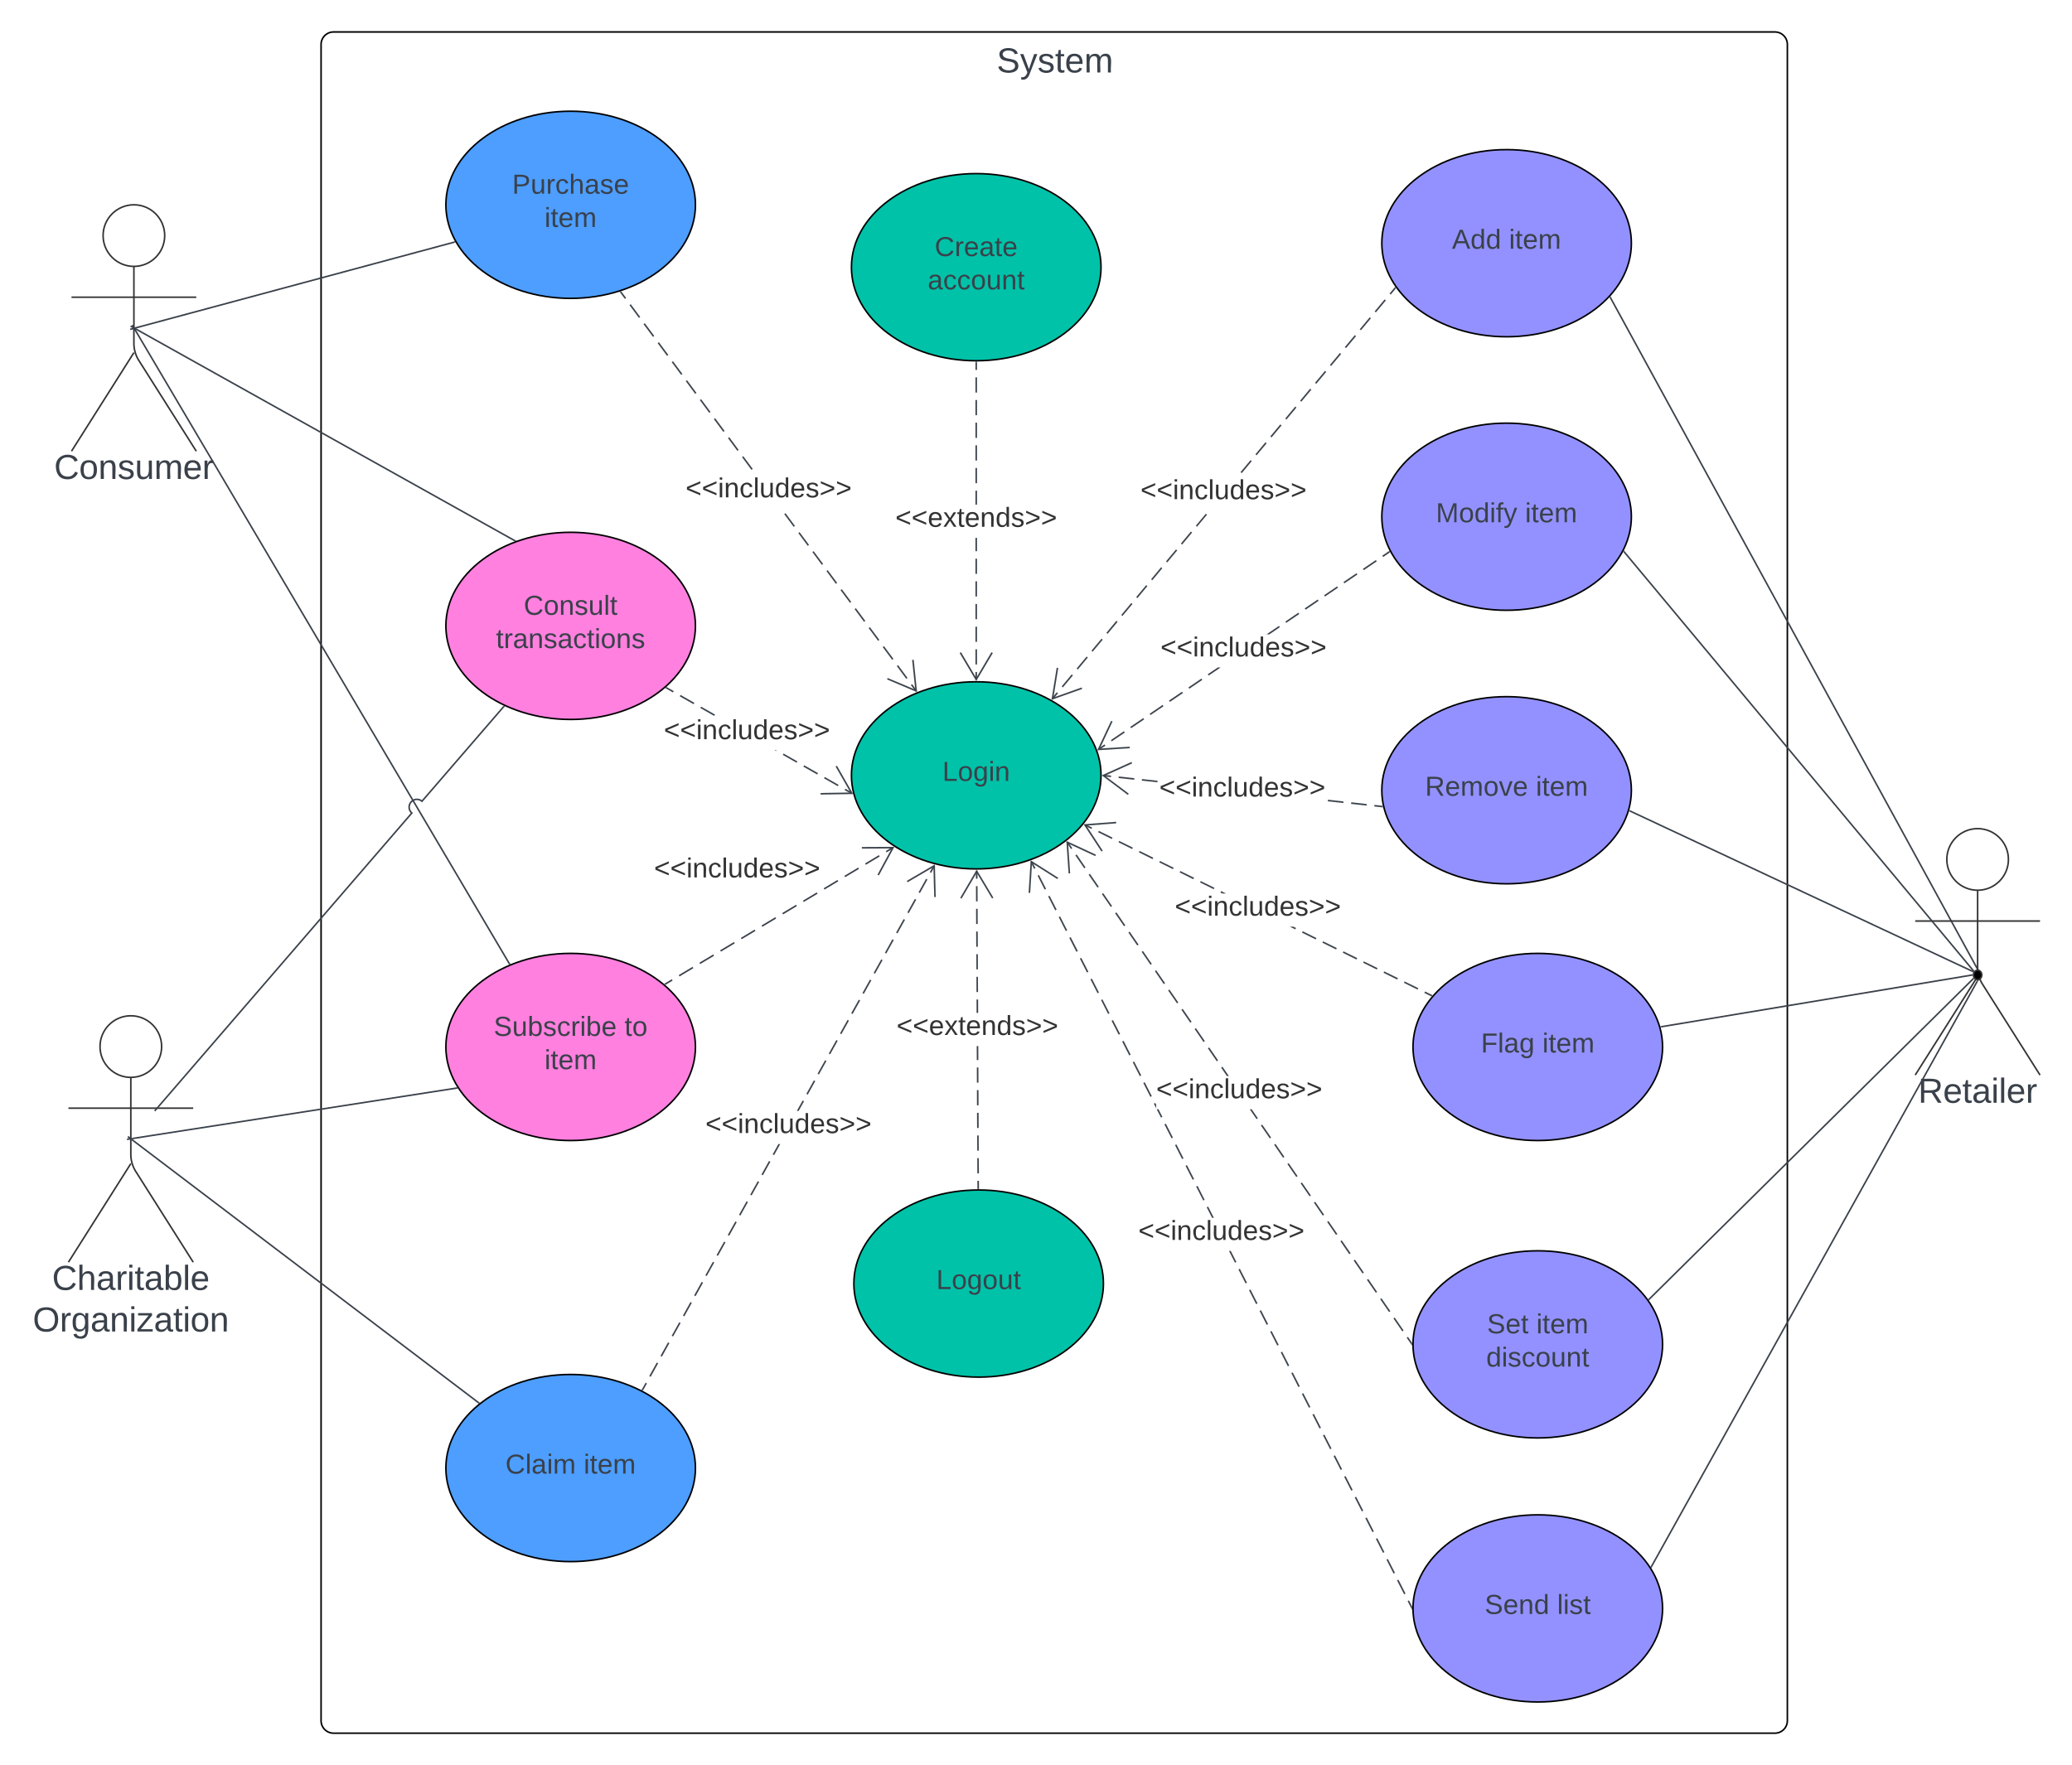 <svg xmlns="http://www.w3.org/2000/svg" xmlns:xlink="http://www.w3.org/1999/xlink" xmlns:lucid="lucid" width="1328.31" height="1131.82"><g transform="translate(-754.162 -28.684)" lucid:page-tab-id=".Q4MUjXso07N"><path d="M500 0h2000v1500H500z" fill="#fff"/><path d="M960 57.18a8 8 0 0 1 8-8h924a8 8 0 0 1 8 8V1132a8 8 0 0 1-8 8H968a8 8 0 0 1-8-8z" stroke="#000" fill-opacity="0"/><use xlink:href="#a" transform="matrix(1,0,0,1,968,57.184) translate(425.124 17.956)"/><path d="M1200 160c0 33.14-35.82 60-80 60s-80-26.86-80-60 35.82-60 80-60 80 26.86 80 60z" stroke="#000" fill="#4d9eff"/><use xlink:href="#b" transform="matrix(1,0,0,1,1064,124) translate(18.494 28.889)"/><use xlink:href="#c" transform="matrix(1,0,0,1,1064,124) translate(39.259 50.222)"/><path d="M1200 700c0 33.14-35.82 60-80 60s-80-26.86-80-60 35.82-60 80-60 80 26.86 80 60z" stroke="#000" fill="#ff80df"/><use xlink:href="#d" transform="matrix(1,0,0,1,1064,664) translate(6.667 28.889)"/><use xlink:href="#e" transform="matrix(1,0,0,1,1064,664) translate(90.519 28.889)"/><use xlink:href="#c" transform="matrix(1,0,0,1,1064,664) translate(39.259 50.222)"/><path d="M1800 184.62c0 33.14-35.82 60-80 60s-80-26.86-80-60c0-33.13 35.82-60 80-60s80 26.87 80 60z" stroke="#000" fill="#9391ff"/><use xlink:href="#f" transform="matrix(1,0,0,1,1664,148.622) translate(20.988 39.556)"/><use xlink:href="#c" transform="matrix(1,0,0,1,1664,148.622) translate(57.531 39.556)"/><path d="M1460 525.84c0 33.14-35.82 60-80 60s-80-26.86-80-60c0-33.13 35.82-60 80-60s80 26.87 80 60z" stroke="#000" fill="#00c2a8"/><use xlink:href="#g" transform="matrix(1,0,0,1,1324,489.844) translate(34.296 39.556)"/><path d="M840.98 238.95l204.5-55.03M841 238.95l-3.4.9" stroke="#3a414a" fill="none"/><path d="M1046.23 184.22l-.63.16-.24-.9.36-.1z" stroke="#3a414a" stroke-width=".05" fill="#3a414a"/><path d="M840.75 240.14l239.98 406.52M840.76 240.15l-1.78-3.03" stroke="#3a414a" fill="none"/><path d="M1081.42 646.9l-.88.4-.23-.4.83-.5z" stroke="#3a414a" stroke-width=".05" fill="#3a414a"/><path d="M2021.73 649.76L1786.5 219.42" stroke="#3a414a" fill="none"/><path d="M2022.7 650.55l-.73-.35-.43.2-.23-.42.84-.46zM1786.92 219.2l-.84.46-.16-.3.07-.07.6-.7z" stroke="#3a414a" stroke-width=".05" fill="#3a414a"/><path d="M1180.68 659.65l4.43-2.65m4.44-2.65l8.85-5.3m4.4-2.65l8.86-5.3m4.43-2.66l8.84-5.3m4.43-2.65l8.85-5.32m4.42-2.65l8.85-5.3m4.42-2.65l8.85-5.3m4.43-2.65l8.85-5.3m4.42-2.66l8.85-5.3m4.43-2.65l8.85-5.3m4.43-2.66l8.85-5.3m4.42-2.65l4.43-2.64" stroke="#3a414a" fill="none"/><path d="M1180.94 660.05l-.3.2-.76-.67.57-.34z" stroke="#3a414a" stroke-width=".05" fill="#3a414a"/><path d="M1317.13 589.78l9.53-17.58-20 .1" stroke="#3a414a" fill="none"/><use xlink:href="#h" transform="matrix(1,0,0,1,1173.45,577.065) translate(0 14.222)"/><path d="M1341.9 471.45l-.76.57-3-4.06.76-.56zm-6-8.1l-.77.55-6-8.12.75-.56zm-9.02-12.2l-.77.57-6-8.12.76-.56zm-9.02-12.17l-.77.56-6.02-8.12.77-.56zm-9.02-12.18l-.76.56-6.02-8.12.77-.56zm-9.02-12.18l-.76.56-6.02-8.12.77-.56zm-9.02-12.18l-.76.56-6-8.12.75-.56zm-9.02-12.18l-.76.56-6-8.12.75-.56zm-9.02-12.18l-.76.56-6-8.12.75-.56zm-9.02-12.18l-.76.56-6-8.1.75-.58zm-27.05-36.54l-.78.57-6-8.12.76-.56zm-9.03-12.18l-.76.57-6-8.12.76-.57zm-9.02-12.18l-.76.57-6.03-8.12.77-.57zm-9.02-12.18l-.76.57-6-8.13.75-.57zm-9.02-12.18l-.75.57-6-8.1.75-.58zm-9-12.18l-.77.57-6-8.12.75-.56zm-9.02-12.18l-.77.57-6-8.12.76-.57zm-9.02-12.18l-.77.57-6.02-8.12.77-.56zm-9.02-12.17l-.76.56-6.02-8.13.77-.56zm-9.02-12.2l-.76.58-3-4.05.75-.56z" stroke="#3a414a" stroke-width=".05" fill="#3a414a"/><path d="M1152.52 215.7l-.76.56-.4-.55.96-.28z" fill="#3a414a"/><path stroke="#3a414a" stroke-width=".05" fill="#3a414a"/><path d="M1342.04 472.43l-19.17-8.1.37-.87 17.7 7.47-2-19.1.95-.1z" stroke="#3a414a" stroke-width=".05" fill="#3a414a"/><use xlink:href="#h" transform="matrix(1,0,0,1,1193.667,333.351) translate(0 14.222)"/><path d="M2041.72 579.75c0 10.9-8.85 19.75-19.75 19.75s-19.75-8.84-19.75-19.75c0-10.9 8.84-19.75 19.75-19.75 10.9 0 19.75 8.84 19.75 19.75z" stroke="#333" fill="#fff"/><path d="M2021.97 599.5v49.3a20.7 20.7 0 0 0 3.2 11.07l36.8 58.13m-40-63.2l-40 63.2m0-98.75h80" stroke="#333" fill="none"/><path d="M1981.97 566a6 6 0 0 1 6-6h68a6 6 0 0 1 6 6v168a6 6 0 0 1-6 6h-68a6 6 0 0 1-6-6z" fill="none"/><use xlink:href="#i" transform="matrix(1,0,0,1,1901.968,718) translate(81.852 17.778)"/><path d="M859.75 179.75c0 10.9-8.84 19.75-19.75 19.75-10.9 0-19.75-8.84-19.75-19.75 0-10.9 8.84-19.75 19.75-19.75 10.9 0 19.75 8.84 19.75 19.75z" stroke="#333" fill="#fff"/><path d="M840 199.5v49.3a20.7 20.7 0 0 0 3.2 11.07L880 318m-40-63.2L800 318m0-98.75h80" stroke="#333" fill="none"/><path d="M800 166a6 6 0 0 1 6-6h68a6 6 0 0 1 6 6v168a6 6 0 0 1-6 6h-68a6 6 0 0 1-6-6z" fill="none"/><use xlink:href="#j" transform="matrix(1,0,0,1,720,318) translate(68.858 17.778)"/><path d="M857.78 699.75c0 10.9-8.84 19.75-19.75 19.75-10.9 0-19.75-8.84-19.75-19.75 0-10.9 8.85-19.75 19.75-19.75s19.75 8.84 19.75 19.75z" stroke="#333" fill="#fff"/><path d="M838.03 719.5v49.3a20.7 20.7 0 0 0 3.2 11.07l36.8 58.13m-40-63.2l-40 63.2m0-98.75h80" stroke="#333" fill="none"/><path d="M798.03 686a6 6 0 0 1 6-6h68a6 6 0 0 1 6 6v168a6 6 0 0 1-6 6h-68a6 6 0 0 1-6-6z" fill="none"/><use xlink:href="#k" transform="matrix(1,0,0,1,718.032,838) translate(69.506 17.778)"/><use xlink:href="#l" transform="matrix(1,0,0,1,718.032,838) translate(57.13 44.444)"/><path d="M840.94 239.47l243.32 135.95M840.95 239.47l-3.07-1.7" stroke="#3a414a" fill="none"/><path d="M1085.28 375.44l-1.17.44-.1-.06.48-.82zM1300.52 536.95l-.47.82-4.4-2.5.47-.83zm-8.8-5l-.47.8-8.8-5 .46-.82zm-13.2-7.53l-.48.83-8.8-5 .46-.84zm-13.22-7.5l-.47.8-8.8-5 .46-.82zm-13.68-6.7l-.8-.46h1.06zm-39.16-23.37l-.47.82-8.82-5 .47-.83zm-13.2-7.52l-.48.83-8.8-5 .46-.84zm-13.22-7.5l-.47.8-4.4-2.5.47-.82z" stroke="#3a414a" stroke-width=".05" fill="#3a414a"/><path d="M1181.65 469.32l-.47.82-.6-.33.76-.66z" fill="#3a414a"/><path stroke="#3a414a" stroke-width=".05" fill="#3a414a"/><path d="M1301.04 537.8l-20.8.34-.02-.95 19.2-.34-9.54-16.66.83-.47z" stroke="#3a414a" stroke-width=".05" fill="#3a414a"/><use xlink:href="#h" transform="matrix(1,0,0,1,1179.742,488.428) translate(0 14.222)"/><path d="M1461.55 851.7c0 33.13-35.82 60-80 60s-80-26.87-80-60c0-33.15 35.82-60 80-60s80 26.85 80 60z" stroke="#000" fill="#00c2a8"/><use xlink:href="#m" transform="matrix(1,0,0,1,1325.551,815.689) translate(28.84 39.556)"/><path d="M1200 430c0 33.14-35.82 60-80 60s-80-26.86-80-60 35.82-60 80-60 80 26.86 80 60z" stroke="#000" fill="#ff80df"/><use xlink:href="#n" transform="matrix(1,0,0,1,1064,394) translate(25.926 28.889)"/><use xlink:href="#o" transform="matrix(1,0,0,1,1064,394) translate(8.148 50.222)"/><path d="M1046.97 726.35L839.03 758.7" stroke="#3a414a" fill="none"/><path d="M1047.46 726.27l.3.43-.73.12-.15-.94.32-.05z" stroke="#3a414a" stroke-width=".05" fill="#3a414a"/><path d="M839.04 758.7l-3.47.54M838.93 759.56l222.15 168.63M838.94 759.57l-2.8-2.13" stroke="#3a414a" fill="none"/><path d="M1061.87 928.2l-.78.6-.32-.24.58-.76z" stroke="#3a414a" stroke-width=".05" fill="#3a414a"/><path d="M1200 970c0 33.14-35.82 60-80 60s-80-26.86-80-60 35.82-60 80-60 80 26.86 80 60z" stroke="#000" fill="#4d9eff"/><use xlink:href="#p" transform="matrix(1,0,0,1,1064,934) translate(14.173 39.556)"/><use xlink:href="#c" transform="matrix(1,0,0,1,1064,934) translate(64.346 39.556)"/><path d="M1077.1 481.73l-52.4 60.7c-2.1-1.8-5.25-1.57-7.05.53-1.8 2.08-1.57 5.24.52 7.05L855.62 738.38" stroke="#3a414a" fill="none"/><path d="M1077.5 481.4l.37.15-.43.5-.72-.62.26-.3z" stroke="#3a414a" stroke-width=".05" fill="#3a414a"/><path d="M855.63 738.36l-2.3 2.66" stroke="#3a414a" fill="none"/><path d="M1168.86 915.76l-2.4 4.3-.82-.45 2.4-4.3zm7.2-12.92l-4.8 8.62-.83-.47 4.8-8.62zm7.2-12.93l-4.8 8.63-.84-.46 4.8-8.62zm7.18-12.9l-4.8 8.6-.82-.46 4.8-8.6zm7.2-12.94l-4.8 8.62-.83-.46 4.8-8.62zm7.2-12.92l-4.8 8.6-.84-.45 4.8-8.63zm7.18-12.93l-4.8 8.63-.82-.46 4.8-8.62zm7.2-12.92l-4.8 8.62-.83-.46 4.8-8.62zm7.2-12.92l-4.8 8.62-.84-.47 4.8-8.6zm7.18-12.93l-4.8 8.62-.82-.46 4.8-8.63zm7.2-12.92l-4.8 8.63-.83-.47 4.8-8.6zm7.2-12.92l-4.8 8.62-.84-.46 4.8-8.62zm2.4-4.3l-.84-.47 3.62-6.5h1.1zm19.17-34.48l-3.43 6.16h-1.1l3.7-6.62zm7.2-12.92l-4.8 8.62-.83-.47 4.8-8.6zm7.18-12.93l-4.8 8.62-.82-.46 4.8-8.6zm7.2-12.92l-4.8 8.6-.83-.45 4.8-8.6zm7.2-12.93l-4.8 8.62-.83-.46 4.8-8.62zm7.2-12.92l-4.8 8.6-.84-.45 4.8-8.62zm7.18-12.93l-4.8 8.62-.83-.47 4.8-8.6zm7.2-12.93l-4.8 8.62-.83-.46 4.8-8.62zm7.18-12.92l-4.78 8.62-.83-.47 4.78-8.6zm7.2-12.93l-4.8 8.62-.82-.47 4.8-8.62zm7.2-12.92l-4.8 8.6-.83-.45 4.8-8.62zm7.2-12.93l-4.8 8.62-.83-.46 4.8-8.62zm4.8-8.62l-2.4 4.3-.84-.45 2.4-4.3z" stroke="#3a414a" stroke-width=".05" fill="#3a414a"/><path d="M1166.47 920.06l-.24.43-.85-.43.26-.47z" fill="#3a414a"/><path stroke="#3a414a" stroke-width=".05" fill="#3a414a"/><path d="M1354.04 603.82l-.95.02-.5-19.2-16.6 9.7-.47-.82 17.96-10.5z" stroke="#3a414a" stroke-width=".05" fill="#3a414a"/><use xlink:href="#h" transform="matrix(1,0,0,1,1206.378,740.963) translate(0 14.222)"/><path d="M1820 1060c0 33.14-35.82 60-80 60s-80-26.86-80-60 35.82-60 80-60 80 26.86 80 60z" stroke="#000" fill="#9391ff"/><use xlink:href="#q" transform="matrix(1,0,0,1,1684,1024) translate(21.975 39.556)"/><use xlink:href="#r" transform="matrix(1,0,0,1,1684,1024) translate(68.395 39.556)"/><path d="M1800 360c0 33.14-35.82 60-80 60s-80-26.86-80-60 35.82-60 80-60 80 26.86 80 60z" stroke="#000" fill="#9391ff"/><use xlink:href="#s" transform="matrix(1,0,0,1,1664,324) translate(10.667 39.556)"/><use xlink:href="#c" transform="matrix(1,0,0,1,1664,324) translate(67.852 39.556)"/><path d="M1820 890.7c0 33.15-35.82 60-80 60s-80-26.85-80-60c0-33.12 35.82-60 80-60s80 26.88 80 60z" stroke="#000" fill="#9391ff"/><use xlink:href="#t" transform="matrix(1,0,0,1,1684,854.714) translate(23.457 28.889)"/><use xlink:href="#u" transform="matrix(1,0,0,1,1684,854.714) translate(55.062 28.889)"/><use xlink:href="#v" transform="matrix(1,0,0,1,1684,854.714) translate(22.938 50.222)"/><path d="M1820 700c0 33.14-35.82 60-80 60s-80-26.86-80-60 35.82-60 80-60 80 26.86 80 60z" stroke="#000" fill="#9391ff"/><use xlink:href="#w" transform="matrix(1,0,0,1,1684,664) translate(19.556 39.556)"/><use xlink:href="#c" transform="matrix(1,0,0,1,1684,664) translate(58.963 39.556)"/><path d="M1800 535.38c0 33.13-35.82 60-80 60s-80-26.87-80-60c0-33.14 35.82-60 80-60s80 26.86 80 60z" stroke="#000" fill="#9391ff"/><use xlink:href="#x" transform="matrix(1,0,0,1,1664,499.378) translate(3.753 39.556)"/><use xlink:href="#c" transform="matrix(1,0,0,1,1664,499.378) translate(74.765 39.556)"/><path d="M2019.28 651.13l-224-268.7" stroke="#3a414a" fill="none"/><path d="M2019.93 651.17l-.25.12-.27.74-.5-.6.73-.62zM1795.66 382.13l-.73.6-.2-.23.47-.92z" stroke="#3a414a" stroke-width=".05" fill="#3a414a"/><path d="M2019.02 651.66l-219.98-103" stroke="#3a414a" fill="none"/><path d="M2019.63 651.42l-.32.9-.5-.24.4-.86zM1799.26 548.25l-.4.86-.4-.18.26-.92z" stroke="#3a414a" stroke-width=".05" fill="#3a414a"/><path d="M2019.15 656.25L1811.32 861.8" stroke="#3a414a" fill="none"/><path d="M2019.68 656.36h.02l-.22.23-.67-.68.53-.52zM1811.67 862.13l-.43.43-.55-.8.3-.3z" stroke="#3a414a" stroke-width=".05" fill="#3a414a"/><path d="M2021.72 657.9l-208.94 375.4" stroke="#3a414a" fill="none"/><path d="M2022.13 658.13l-.83-.46.24-.42.43.2.74-.35zM1813.2 1033.5l-.38.7-.28-.47-.3-.44.13-.25z" stroke="#3a414a" stroke-width=".05" fill="#3a414a"/><path d="M2018.27 653.9l-199.13 33.14" stroke="#3a414a" fill="none"/><path d="M2018.76 653.83l.17.45-.6.1-.15-.94.77-.13zM1819.23 687.5l-.44.08-.3-.92.58-.1z" stroke="#3a414a" stroke-width=".05" fill="#3a414a"/><path d="M2024.64 653.83c0 1.7-1.2 3.07-2.67 3.07-1.48 0-2.67-1.38-2.67-3.07 0-1.7 1.2-3.07 2.67-3.07s2.67 1.37 2.67 3.07z" stroke="#333"/><path d="M1460 200c0 33.14-35.82 60-80 60s-80-26.86-80-60 35.82-60 80-60 80 26.86 80 60z" stroke="#000" fill="#00c2a8"/><use xlink:href="#y" transform="matrix(1,0,0,1,1324,164) translate(29.383 28.889)"/><use xlink:href="#z" transform="matrix(1,0,0,1,1324,164) translate(24.889 50.222)"/><path d="M1380.47 464.44h-.94v-4.85h.94zm0-9.7h-.94v-9.68h.94zm0-14.52h-.94v-9.7h.94zm0-14.53h-.94V416h.94zm0-14.55h-.94v-9.68h.94zm0-14.53h-.94v-9.68h.94zm0-14.53h-.94v-8.5h.94zm0-29.84h-.94v-8.92h.94zm0-13.76h-.94v-9.7h.94zm0-14.53h-.94v-9.7h.94zm0-14.53h-.94v-9.7h.94zm0-14.53h-.94v-9.68h.94zm0-14.52h-.94v-9.7h.94zm0-14.54h-.94V261h.94z" stroke="#3a414a" stroke-width=".05" fill="#3a414a"/><path d="M1380 260.5h.47v.5h-.94v-.5z" fill="#3a414a"/><path stroke="#3a414a" stroke-width=".05" fill="#3a414a"/><path d="M1390.6 447.4l-10.6 17.9-10.6-17.9.83-.5 9.77 16.53 9.77-16.53z" stroke="#3a414a" stroke-width=".05" fill="#3a414a"/><use xlink:href="#A" transform="matrix(1,0,0,1,1328.148,352.256) translate(0 14.222)"/><path d="M1432.37 473.22l-3.18 3.82-.74-.6 3.18-3.83zm9.56-11.45l-6.37 7.63-.73-.6 6.37-7.64zm9.55-11.45l-6.37 7.63-.72-.6 6.37-7.64zm9.55-11.45l-6.37 7.63-.73-.6 6.38-7.64zm9.56-11.45l-6.38 7.63-.73-.6 6.36-7.64zm9.54-11.46l-6.37 7.64-.73-.6 6.37-7.64zm9.56-11.45l-6.37 7.65-.73-.6 6.37-7.65zm9.55-11.44l-6.37 7.64-.73-.6 6.37-7.65zm9.56-11.45l-6.36 7.65-.73-.6 6.38-7.65zm9.56-11.44l-6.37 7.63-.74-.6 6.37-7.65zm9.55-11.45l-6.36 7.64-.72-.6 6.37-7.64zm28.68-34.34l-6.37 7.63-.72-.62 6.37-7.63zm9.55-11.46l-6.37 7.64-.73-.6 6.37-7.64zm9.56-11.45l-6.38 7.64-.73-.62 6.36-7.63zm9.54-11.45l-6.37 7.64-.73-.6 6.37-7.65zm9.55-11.45l-6.38 7.63-.73-.6 6.37-7.64zm9.55-11.45l-6.37 7.63-.73-.6 6.37-7.64zm9.55-11.45l-6.37 7.63-.73-.6 6.37-7.64zm9.56-11.45l-6.37 7.63-.74-.6 6.37-7.64zm9.55-11.45l-6.36 7.63-.73-.6 6.38-7.64zm9.57-11.45l-6.37 7.63-.73-.6 6.37-7.64zm6.37-7.64l-3.2 3.82-.72-.6 3.2-3.83z" stroke="#3a414a" stroke-width=".05" fill="#3a414a"/><path d="M1649.17 213.38l-.24.3-.73-.62.4-.5z" fill="#3a414a"/><path stroke="#3a414a" stroke-width=".05" fill="#3a414a"/><path d="M1432.55 457l-3.08 18.96 18.1-6.43.3.9-19.6 6.96 3.34-20.54z" stroke="#3a414a" stroke-width=".05" fill="#3a414a"/><use xlink:href="#h" transform="matrix(1,0,0,1,1485.281,334.536) translate(0 14.222)"/><path d="M1659.6 890.03l-.77.54-2.84-4.12.78-.54zm-5.66-8.24l-.78.52-5.66-8.24.78-.54zm-8.5-12.38l-.78.53-5.66-8.24.78-.53zm-8.5-12.38l-.77.54-5.67-8.24.8-.54zm-8.5-12.37l-.77.54-5.66-8.23.8-.54zm-8.48-12.37l-.8.54-5.65-8.25.8-.54zm-8.5-12.37l-.78.54-5.66-8.25.78-.53zm-8.5-12.37l-.78.54-5.66-8.25.78-.53zm-8.5-12.37l-.77.53-5.68-8.25.8-.53zm-8.5-12.38l-.77.54-5.67-8.25.78-.52zm-8.48-12.37l-.8.54-5.65-8.26.78-.53zm-8.5-12.37l-.78.54-5.67-8.25.8-.53zm-8.5-12.37l-.78.55-4.3-6.27h1.15zm-18.58-27.05h-1.16l-3.7-5.4.8-.53zm-6.9-10.05l-.8.54-5.65-8.25.78-.55zm-8.5-12.37l-.8.54-5.65-8.25.78-.54zm-8.5-12.37l-.78.54-5.67-8.25.8-.54zm-8.5-12.37l-.78.53-5.66-8.25.78-.54zm-8.5-12.38l-.78.54-5.66-8.25.78-.53zm-8.5-12.37l-.77.53-5.66-8.24.78-.54zm-8.48-12.37l-.8.53-5.65-8.23.78-.54zm-8.5-12.37l-.78.54-5.67-8.24.8-.54zm-8.5-12.36l-.78.53-5.66-8.24.78-.54zm-8.5-12.38l-.78.54-5.66-8.24.78-.54zm-8.5-12.37l-.77.53-5.67-8.24.8-.55zm-8.5-12.38l-.77.54-2.83-4.12.78-.54z" stroke="#3a414a" stroke-width=".05" fill="#3a414a"/><path d="M1659.5 890.7v.4l.02.48-.7-1.02.7-.48z" fill="#3a414a"/><path stroke="#3a414a" stroke-width=".05" fill="#3a414a"/><path d="M1456.7 576.73l-.4.86-17.42-8.1 1.3 19.15-.95.07-1.4-20.76z" stroke="#3a414a" stroke-width=".05" fill="#3a414a"/><use xlink:href="#h" transform="matrix(1,0,0,1,1495.364,718.651) translate(0 14.222)"/><path d="M1640.3 545.36l-.12.95-4.96-.54.1-.95zm-9.95-1.1l-.1.94-9.94-1.1.12-.95zm-14.9-1.66l-.1.94-9.94-1.1.12-.95zm-119.22-13.26l-.1.94-9.94-1.1.1-.94zm-14.9-1.66l-.1.95-9.94-1.1.1-.95zm-14.9-1.65l-.1.94-4.98-.55.1-.95z" stroke="#3a414a" stroke-width=".05" fill="#3a414a"/><path d="M1640.62 545.4l.23.98-.68-.07.1-.94z" fill="#3a414a"/><path stroke="#3a414a" stroke-width=".05" fill="#3a414a"/><path d="M1479.9 518.17l-17.5 7.9 15.35 11.52-.58.75-16.62-12.5 18.97-8.55z" stroke="#3a414a" stroke-width=".05" fill="#3a414a"/><use xlink:href="#h" transform="matrix(1,0,0,1,1497.333,525.201) translate(0 14.222)"/><path d="M1462.77 506.84l-4.15 2.8-.53-.77 4.13-2.82zm12.42-8.45l-8.3 5.62-.53-.78 8.3-5.63zm12.42-8.45l-8.28 5.63-.54-.8 8.3-5.62zm12.43-8.44l-8.3 5.63-.52-.78 8.28-5.63zm12.42-8.44l-8.28 5.63-.55-.8 8.3-5.63zm12.43-8.44l-8.28 5.63-.54-.8 8.3-5.62zm4.14-2.82l-.53-.8 6.35-4.3h1.7zm45.57-30.96l-6.67 4.54h-1.7l7.85-5.33zm12.44-8.45l-8.3 5.62-.52-.78 8.28-5.63zm12.42-8.45l-8.28 5.63-.54-.8 8.3-5.62zm12.43-8.44l-8.3 5.63-.53-.78 8.3-5.63zm12.42-8.44l-8.3 5.63-.52-.8 8.28-5.63zm12.42-8.44l-8.28 5.63-.54-.8 8.3-5.62zm8.3-5.63l-4.15 2.8-.55-.78 4.14-2.82z" stroke="#3a414a" stroke-width=".05" fill="#3a414a"/><path d="M1645.4 382.74l-.38.25-.54-.8.47-.3z" fill="#3a414a"/><path stroke="#3a414a" stroke-width=".05" fill="#3a414a"/><path d="M1467.36 491.32l-8.17 17.37 19.15-1.2.06.94-20.76 1.3 8.86-18.82z" stroke="#3a414a" stroke-width=".05" fill="#3a414a"/><use xlink:href="#h" transform="matrix(1,0,0,1,1498.106,435.375) translate(0 14.222)"/><path d="M1672.1 666.6l-.43.87-4.36-2.15.43-.85zm-8.73-4.28l-.42.85-8.7-4.3.4-.84zm-13.07-6.44l-.42.86-8.72-4.3.42-.85zm-13.07-6.43l-.42.85-8.7-4.3.4-.84zm-13.07-6.44l-.42.86-8.72-4.3.42-.84zm-13.08-6.43l-.4.86-8.73-4.3.42-.85zm-13.07-6.43l-.4.85-8.72-4.3.42-.86zm-13.06-6.44l-.42.85-3.35-1.65h2.15zM1540 601.57h-2.15l-1.26-.62.4-.85zm-7.35-3.62l-.42.85-8.7-4.3.4-.84zm-13.07-6.44l-.42.87-8.7-4.3.4-.85zm-13.07-6.42l-.4.85-8.72-4.3.42-.85zm-13.06-6.44l-.42.85-8.7-4.3.4-.85zm-13.07-6.44l-.42.85-8.72-4.3.42-.84zm-13.07-6.44l-.42.86-8.72-4.3.42-.85zm-13.07-6.43l-.42.85-4.35-2.15.42-.85z" stroke="#3a414a" stroke-width=".05" fill="#3a414a"/><path d="M1672.65 666.9l-.65.73-.35-.17.42-.85z" fill="#3a414a"/><path stroke="#3a414a" stroke-width=".05" fill="#3a414a"/><path d="M1469.7 556.6l-19.14 1.45 10.5 16.07-.8.52-11.37-17.4 20.73-1.6z" stroke="#3a414a" stroke-width=".05" fill="#3a414a"/><g><use xlink:href="#h" transform="matrix(1,0,0,1,1507.299,601.567) translate(0 14.222)"/></g><path d="M1659.7 1059.34l-.85.43-2.26-4.43.84-.43zm-4.52-8.86l-.85.43-4.52-8.85.86-.43zm-6.78-13.3l-.85.44-4.5-8.86.83-.43zm-6.78-13.28l-.84.43-4.52-8.86.85-.43zm-6.77-13.3l-.85.44-4.52-8.86.85-.43zm-6.78-13.28l-.85.43-4.52-8.86.85-.44zm-6.78-13.3l-.85.45-4.52-8.86.85-.43zm-6.78-13.27l-.85.43-4.52-8.86.85-.43zm-6.78-13.3l-.85.44-4.53-8.87.85-.43zm-6.78-13.28l-.85.43-4.5-8.86.84-.43zm-6.78-13.3l-.84.44-4.52-8.85.85-.43zm-6.77-13.28l-.84.42-4.52-8.86.85-.43zm-6.77-13.3l-.85.43-4.5-8.86.83-.43zm-6.78-13.3l-.84.44-4.5-8.86.84-.43zm-6.77-13.28l-.85.43-4.52-8.86.86-.44zm-6.78-13.3l-.85.44-4.52-8.86.85-.43zm-6.78-13.28l-.84.44-4.52-8.86.84-.44zm-6.78-13.28l-.84.43-3.8-7.46h1.07zm-14.45-28.36h-1.08l-3.4-6.65.85-.43zm-5.9-11.5l-.83.42-4.52-8.86.85-.43zm-6.76-13.3l-.85.43-4.53-8.86.85-.43zm-6.78-13.3l-.85.44-4.5-8.86.84-.43zm-6.78-13.28l-.84.43-4.52-8.86.85-.44zm-6.77-13.3l-.84.44-2.7-5.28h1.07zm-3.94-7.72v2.1l-1.42-2.8.85-.43zm-2.83-5.56l-.85.43-4.52-8.86.85-.42zm-6.78-13.3l-.85.44-4.5-8.85.83-.44zm-6.78-13.28l-.84.44-4.52-8.86.86-.43zm-6.77-13.3l-.85.45-4.52-8.85.85-.43zm-6.78-13.27l-.85.42-4.5-8.86.83-.43zm-6.78-13.3l-.84.43-4.52-8.86.85-.43zm-6.77-13.3l-.85.44-4.52-8.86.85-.43zm-6.78-13.28l-.86.43-4.52-8.86.85-.44zm-6.8-13.3l-.83.44-4.52-8.86.84-.43zm-6.76-13.28l-.85.43-4.53-8.86.85-.42zm-6.78-13.3l-.85.44-4.5-8.86.84-.43zm-6.78-13.28l-.85.43-2.25-4.44.84-.43z" stroke="#3a414a" stroke-width=".05" fill="#3a414a"/><path d="M1659.5 1060v.4l.03.7-.7-1.34.7-.35z" fill="#3a414a"/><path stroke="#3a414a" stroke-width=".05" fill="#3a414a"/><path d="M1432.48 591.52l-.5.8-16.22-10.28-1.2 19.16-.95-.06 1.3-20.76z" stroke="#3a414a" stroke-width=".05" fill="#3a414a"/><g><use xlink:href="#h" transform="matrix(1,0,0,1,1483.909,809.503) translate(0 14.222)"/></g><path d="M1381.74 790.7h-.95l-.04-4.85h.95zm-.05-9.7h-.96l-.05-9.68h.94zm-.08-14.53h-.95l-.05-9.68.96-.02zm-.07-14.53h-.95l-.04-9.7h.95zm-.07-14.53h-.95l-.04-9.68h.94zm-.07-14.52h-.94l-.04-9.7h.95zm-.06-14.54h-.95l-.05-8.9h.95zm-.14-30.24h-.95l-.04-8.5h.96zm-.06-13.35h-.95l-.06-9.68h.95zm-.07-14.53h-.95l-.05-9.68h.95zm-.07-14.53h-.95l-.05-9.7h.95zm-.07-14.54h-.95l-.05-9.7h.95zm-.07-14.53h-.95l-.04-9.7h.95zm-.07-14.54h-.96l-.02-4.85h.95z" stroke="#3a414a" stroke-width=".05" fill="#3a414a"/><path d="M1381.74 791.2h-.95v-.52h.94z" fill="#3a414a"/><path stroke="#3a414a" stroke-width=".05" fill="#3a414a"/><path d="M1390.96 604.25l-.8.5-9.86-16.5-9.7 16.58-.82-.48 10.5-17.96z" stroke="#3a414a" stroke-width=".05" fill="#3a414a"/><g><use xlink:href="#A" transform="matrix(1,0,0,1,1328.924,678.1) translate(0 14.222)"/></g><defs><path fill="#3a414a" d="M185-189c-5-48-123-54-124 2 14 75 158 14 163 119 3 78-121 87-175 55-17-10-28-26-33-46l33-7c5 56 141 63 141-1 0-78-155-14-162-118-5-82 145-84 179-34 5 7 8 16 11 25" id="B"/><path fill="#3a414a" d="M179-190L93 31C79 59 56 82 12 73V49c39 6 53-20 64-50L1-190h34L92-34l54-156h33" id="C"/><path fill="#3a414a" d="M135-143c-3-34-86-38-87 0 15 53 115 12 119 90S17 21 10-45l28-5c4 36 97 45 98 0-10-56-113-15-118-90-4-57 82-63 122-42 12 7 21 19 24 35" id="D"/><path fill="#3a414a" d="M59-47c-2 24 18 29 38 22v24C64 9 27 4 27-40v-127H5v-23h24l9-43h21v43h35v23H59v120" id="E"/><path fill="#3a414a" d="M100-194c63 0 86 42 84 106H49c0 40 14 67 53 68 26 1 43-12 49-29l28 8c-11 28-37 45-77 45C44 4 14-33 15-96c1-61 26-98 85-98zm52 81c6-60-76-77-97-28-3 7-6 17-6 28h103" id="F"/><path fill="#3a414a" d="M210-169c-67 3-38 105-44 169h-31v-121c0-29-5-50-35-48C34-165 62-65 56 0H25l-1-190h30c1 10-1 24 2 32 10-44 99-50 107 0 11-21 27-35 58-36 85-2 47 119 55 194h-31v-121c0-29-5-49-35-48" id="G"/><g id="a"><use transform="matrix(0.062,0,0,0.062,0,0)" xlink:href="#B"/><use transform="matrix(0.062,0,0,0.062,14.963,0)" xlink:href="#C"/><use transform="matrix(0.062,0,0,0.062,26.185,0)" xlink:href="#D"/><use transform="matrix(0.062,0,0,0.062,37.407,0)" xlink:href="#E"/><use transform="matrix(0.062,0,0,0.062,43.642,0)" xlink:href="#F"/><use transform="matrix(0.062,0,0,0.062,56.111,0)" xlink:href="#G"/></g><path fill="#3a414a" d="M30-248c87 1 191-15 191 75 0 78-77 80-158 76V0H30v-248zm33 125c57 0 124 11 124-50 0-59-68-47-124-48v98" id="H"/><path fill="#3a414a" d="M84 4C-5 8 30-112 23-190h32v120c0 31 7 50 39 49 72-2 45-101 50-169h31l1 190h-30c-1-10 1-25-2-33-11 22-28 36-60 37" id="I"/><path fill="#3a414a" d="M114-163C36-179 61-72 57 0H25l-1-190h30c1 12-1 29 2 39 6-27 23-49 58-41v29" id="J"/><path fill="#3a414a" d="M96-169c-40 0-48 33-48 73s9 75 48 75c24 0 41-14 43-38l32 2c-6 37-31 61-74 61-59 0-76-41-82-99-10-93 101-131 147-64 4 7 5 14 7 22l-32 3c-4-21-16-35-41-35" id="K"/><path fill="#3a414a" d="M106-169C34-169 62-67 57 0H25v-261h32l-1 103c12-21 28-36 61-36 89 0 53 116 60 194h-32v-121c2-32-8-49-39-48" id="L"/><path fill="#3a414a" d="M141-36C126-15 110 5 73 4 37 3 15-17 15-53c-1-64 63-63 125-63 3-35-9-54-41-54-24 1-41 7-42 31l-33-3c5-37 33-52 76-52 45 0 72 20 72 64v82c-1 20 7 32 28 27v20c-31 9-61-2-59-35zM48-53c0 20 12 33 32 33 41-3 63-29 60-74-43 2-92-5-92 41" id="M"/><g id="b"><use transform="matrix(0.049,0,0,0.049,0,0)" xlink:href="#H"/><use transform="matrix(0.049,0,0,0.049,11.852,0)" xlink:href="#I"/><use transform="matrix(0.049,0,0,0.049,21.728,0)" xlink:href="#J"/><use transform="matrix(0.049,0,0,0.049,27.605,0)" xlink:href="#K"/><use transform="matrix(0.049,0,0,0.049,36.494,0)" xlink:href="#L"/><use transform="matrix(0.049,0,0,0.049,46.37,0)" xlink:href="#M"/><use transform="matrix(0.049,0,0,0.049,56.247,0)" xlink:href="#D"/><use transform="matrix(0.049,0,0,0.049,65.136,0)" xlink:href="#F"/></g><path fill="#3a414a" d="M24-231v-30h32v30H24zM24 0v-190h32V0H24" id="N"/><g id="c"><use transform="matrix(0.049,0,0,0.049,0,0)" xlink:href="#N"/><use transform="matrix(0.049,0,0,0.049,3.901,0)" xlink:href="#E"/><use transform="matrix(0.049,0,0,0.049,8.84,0)" xlink:href="#F"/><use transform="matrix(0.049,0,0,0.049,18.716,0)" xlink:href="#G"/></g><path fill="#3a414a" d="M115-194c53 0 69 39 70 98 0 66-23 100-70 100C84 3 66-7 56-30L54 0H23l1-261h32v101c10-23 28-34 59-34zm-8 174c40 0 45-34 45-75 0-40-5-75-45-74-42 0-51 32-51 76 0 43 10 73 51 73" id="O"/><g id="d"><use transform="matrix(0.049,0,0,0.049,0,0)" xlink:href="#B"/><use transform="matrix(0.049,0,0,0.049,11.852,0)" xlink:href="#I"/><use transform="matrix(0.049,0,0,0.049,21.728,0)" xlink:href="#O"/><use transform="matrix(0.049,0,0,0.049,31.605,0)" xlink:href="#D"/><use transform="matrix(0.049,0,0,0.049,40.494,0)" xlink:href="#K"/><use transform="matrix(0.049,0,0,0.049,49.383,0)" xlink:href="#J"/><use transform="matrix(0.049,0,0,0.049,55.259,0)" xlink:href="#N"/><use transform="matrix(0.049,0,0,0.049,59.16,0)" xlink:href="#O"/><use transform="matrix(0.049,0,0,0.049,69.037,0)" xlink:href="#F"/></g><path fill="#3a414a" d="M100-194c62-1 85 37 85 99 1 63-27 99-86 99S16-35 15-95c0-66 28-99 85-99zM99-20c44 1 53-31 53-75 0-43-8-75-51-75s-53 32-53 75 10 74 51 75" id="P"/><g id="e"><use transform="matrix(0.049,0,0,0.049,0,0)" xlink:href="#E"/><use transform="matrix(0.049,0,0,0.049,4.938,0)" xlink:href="#P"/></g><path fill="#3a414a" d="M205 0l-28-72H64L36 0H1l101-248h38L239 0h-34zm-38-99l-47-123c-12 45-31 82-46 123h93" id="Q"/><path fill="#3a414a" d="M85-194c31 0 48 13 60 33l-1-100h32l1 261h-30c-2-10 0-23-3-31C134-8 116 4 85 4 32 4 16-35 15-94c0-66 23-100 70-100zm9 24c-40 0-46 34-46 75 0 40 6 74 45 74 42 0 51-32 51-76 0-42-9-74-50-73" id="R"/><g id="f"><use transform="matrix(0.049,0,0,0.049,0,0)" xlink:href="#Q"/><use transform="matrix(0.049,0,0,0.049,11.852,0)" xlink:href="#R"/><use transform="matrix(0.049,0,0,0.049,21.728,0)" xlink:href="#R"/></g><path fill="#3a414a" d="M30 0v-248h33v221h125V0H30" id="S"/><path fill="#3a414a" d="M177-190C167-65 218 103 67 71c-23-6-38-20-44-43l32-5c15 47 100 32 89-28v-30C133-14 115 1 83 1 29 1 15-40 15-95c0-56 16-97 71-98 29-1 48 16 59 35 1-10 0-23 2-32h30zM94-22c36 0 50-32 50-73 0-42-14-75-50-75-39 0-46 34-46 75s6 73 46 73" id="T"/><path fill="#3a414a" d="M117-194c89-4 53 116 60 194h-32v-121c0-31-8-49-39-48C34-167 62-67 57 0H25l-1-190h30c1 10-1 24 2 32 11-22 29-35 61-36" id="U"/><g id="g"><use transform="matrix(0.049,0,0,0.049,0,0)" xlink:href="#S"/><use transform="matrix(0.049,0,0,0.049,9.877,0)" xlink:href="#P"/><use transform="matrix(0.049,0,0,0.049,19.753,0)" xlink:href="#T"/><use transform="matrix(0.049,0,0,0.049,29.63,0)" xlink:href="#N"/><use transform="matrix(0.049,0,0,0.049,33.531,0)" xlink:href="#U"/></g><path fill="#333" d="M18-100v-36l175-74v27L42-118l151 64v27" id="V"/><path fill="#333" d="M24-231v-30h32v30H24zM24 0v-190h32V0H24" id="W"/><path fill="#333" d="M117-194c89-4 53 116 60 194h-32v-121c0-31-8-49-39-48C34-167 62-67 57 0H25l-1-190h30c1 10-1 24 2 32 11-22 29-35 61-36" id="X"/><path fill="#333" d="M96-169c-40 0-48 33-48 73s9 75 48 75c24 0 41-14 43-38l32 2c-6 37-31 61-74 61-59 0-76-41-82-99-10-93 101-131 147-64 4 7 5 14 7 22l-32 3c-4-21-16-35-41-35" id="Y"/><path fill="#333" d="M24 0v-261h32V0H24" id="Z"/><path fill="#333" d="M84 4C-5 8 30-112 23-190h32v120c0 31 7 50 39 49 72-2 45-101 50-169h31l1 190h-30c-1-10 1-25-2-33-11 22-28 36-60 37" id="aa"/><path fill="#333" d="M85-194c31 0 48 13 60 33l-1-100h32l1 261h-30c-2-10 0-23-3-31C134-8 116 4 85 4 32 4 16-35 15-94c0-66 23-100 70-100zm9 24c-40 0-46 34-46 75 0 40 6 74 45 74 42 0 51-32 51-76 0-42-9-74-50-73" id="ab"/><path fill="#333" d="M100-194c63 0 86 42 84 106H49c0 40 14 67 53 68 26 1 43-12 49-29l28 8c-11 28-37 45-77 45C44 4 14-33 15-96c1-61 26-98 85-98zm52 81c6-60-76-77-97-28-3 7-6 17-6 28h103" id="ac"/><path fill="#333" d="M135-143c-3-34-86-38-87 0 15 53 115 12 119 90S17 21 10-45l28-5c4 36 97 45 98 0-10-56-113-15-118-90-4-57 82-63 122-42 12 7 21 19 24 35" id="ad"/><path fill="#333" d="M18-27v-27l151-64-151-65v-27l175 74v36" id="ae"/><g id="h"><use transform="matrix(0.049,0,0,0.049,0,0)" xlink:href="#V"/><use transform="matrix(0.049,0,0,0.049,10.37,0)" xlink:href="#V"/><use transform="matrix(0.049,0,0,0.049,20.741,0)" xlink:href="#W"/><use transform="matrix(0.049,0,0,0.049,24.642,0)" xlink:href="#X"/><use transform="matrix(0.049,0,0,0.049,34.519,0)" xlink:href="#Y"/><use transform="matrix(0.049,0,0,0.049,43.407,0)" xlink:href="#Z"/><use transform="matrix(0.049,0,0,0.049,47.309,0)" xlink:href="#aa"/><use transform="matrix(0.049,0,0,0.049,57.185,0)" xlink:href="#ab"/><use transform="matrix(0.049,0,0,0.049,67.062,0)" xlink:href="#ac"/><use transform="matrix(0.049,0,0,0.049,76.938,0)" xlink:href="#ad"/><use transform="matrix(0.049,0,0,0.049,85.827,0)" xlink:href="#ae"/><use transform="matrix(0.049,0,0,0.049,96.198,0)" xlink:href="#ae"/></g><path fill="#3a414a" d="M233-177c-1 41-23 64-60 70L243 0h-38l-65-103H63V0H30v-248c88 3 205-21 203 71zM63-129c60-2 137 13 137-47 0-61-80-42-137-45v92" id="af"/><path fill="#3a414a" d="M24 0v-261h32V0H24" id="ag"/><g id="i"><use transform="matrix(0.062,0,0,0.062,0,0)" xlink:href="#af"/><use transform="matrix(0.062,0,0,0.062,15.988,0)" xlink:href="#F"/><use transform="matrix(0.062,0,0,0.062,28.333,0)" xlink:href="#E"/><use transform="matrix(0.062,0,0,0.062,34.506,0)" xlink:href="#M"/><use transform="matrix(0.062,0,0,0.062,46.852,0)" xlink:href="#N"/><use transform="matrix(0.062,0,0,0.062,51.728,0)" xlink:href="#ag"/><use transform="matrix(0.062,0,0,0.062,56.605,0)" xlink:href="#F"/><use transform="matrix(0.062,0,0,0.062,68.951,0)" xlink:href="#J"/></g><path fill="#3a414a" d="M212-179c-10-28-35-45-73-45-59 0-87 40-87 99 0 60 29 101 89 101 43 0 62-24 78-52l27 14C228-24 195 4 139 4 59 4 22-46 18-125c-6-104 99-153 187-111 19 9 31 26 39 46" id="ah"/><g id="j"><use transform="matrix(0.062,0,0,0.062,0,0)" xlink:href="#ah"/><use transform="matrix(0.062,0,0,0.062,15.988,0)" xlink:href="#P"/><use transform="matrix(0.062,0,0,0.062,28.333,0)" xlink:href="#U"/><use transform="matrix(0.062,0,0,0.062,40.679,0)" xlink:href="#D"/><use transform="matrix(0.062,0,0,0.062,51.79,0)" xlink:href="#I"/><use transform="matrix(0.062,0,0,0.062,64.136,0)" xlink:href="#G"/><use transform="matrix(0.062,0,0,0.062,82.593,0)" xlink:href="#F"/><use transform="matrix(0.062,0,0,0.062,94.938,0)" xlink:href="#J"/></g><g id="k"><use transform="matrix(0.062,0,0,0.062,0,0)" xlink:href="#ah"/><use transform="matrix(0.062,0,0,0.062,15.988,0)" xlink:href="#L"/><use transform="matrix(0.062,0,0,0.062,28.333,0)" xlink:href="#M"/><use transform="matrix(0.062,0,0,0.062,40.679,0)" xlink:href="#J"/><use transform="matrix(0.062,0,0,0.062,48.025,0)" xlink:href="#N"/><use transform="matrix(0.062,0,0,0.062,52.901,0)" xlink:href="#E"/><use transform="matrix(0.062,0,0,0.062,59.074,0)" xlink:href="#M"/><use transform="matrix(0.062,0,0,0.062,71.42,0)" xlink:href="#O"/><use transform="matrix(0.062,0,0,0.062,83.765,0)" xlink:href="#ag"/><use transform="matrix(0.062,0,0,0.062,88.642,0)" xlink:href="#F"/></g><path fill="#3a414a" d="M140-251c81 0 123 46 123 126C263-46 219 4 140 4 59 4 17-45 17-125s42-126 123-126zm0 227c63 0 89-41 89-101s-29-99-89-99c-61 0-89 39-89 99S79-25 140-24" id="ai"/><path fill="#3a414a" d="M9 0v-24l116-142H16v-24h144v24L44-24h123V0H9" id="aj"/><g id="l"><use transform="matrix(0.062,0,0,0.062,0,0)" xlink:href="#ai"/><use transform="matrix(0.062,0,0,0.062,17.284,0)" xlink:href="#J"/><use transform="matrix(0.062,0,0,0.062,24.63,0)" xlink:href="#T"/><use transform="matrix(0.062,0,0,0.062,36.975,0)" xlink:href="#M"/><use transform="matrix(0.062,0,0,0.062,49.321,0)" xlink:href="#U"/><use transform="matrix(0.062,0,0,0.062,61.667,0)" xlink:href="#N"/><use transform="matrix(0.062,0,0,0.062,66.543,0)" xlink:href="#aj"/><use transform="matrix(0.062,0,0,0.062,77.654,0)" xlink:href="#M"/><use transform="matrix(0.062,0,0,0.062,90,0)" xlink:href="#E"/><use transform="matrix(0.062,0,0,0.062,96.173,0)" xlink:href="#N"/><use transform="matrix(0.062,0,0,0.062,101.049,0)" xlink:href="#P"/><use transform="matrix(0.062,0,0,0.062,113.395,0)" xlink:href="#U"/></g><g id="m"><use transform="matrix(0.049,0,0,0.049,0,0)" xlink:href="#S"/><use transform="matrix(0.049,0,0,0.049,9.877,0)" xlink:href="#P"/><use transform="matrix(0.049,0,0,0.049,19.753,0)" xlink:href="#T"/><use transform="matrix(0.049,0,0,0.049,29.63,0)" xlink:href="#P"/><use transform="matrix(0.049,0,0,0.049,39.506,0)" xlink:href="#I"/><use transform="matrix(0.049,0,0,0.049,49.383,0)" xlink:href="#E"/></g><g id="n"><use transform="matrix(0.049,0,0,0.049,0,0)" xlink:href="#ah"/><use transform="matrix(0.049,0,0,0.049,12.79,0)" xlink:href="#P"/><use transform="matrix(0.049,0,0,0.049,22.667,0)" xlink:href="#U"/><use transform="matrix(0.049,0,0,0.049,32.543,0)" xlink:href="#D"/><use transform="matrix(0.049,0,0,0.049,41.432,0)" xlink:href="#I"/><use transform="matrix(0.049,0,0,0.049,51.309,0)" xlink:href="#ag"/><use transform="matrix(0.049,0,0,0.049,55.21,0)" xlink:href="#E"/></g><g id="o"><use transform="matrix(0.049,0,0,0.049,0,0)" xlink:href="#E"/><use transform="matrix(0.049,0,0,0.049,4.938,0)" xlink:href="#J"/><use transform="matrix(0.049,0,0,0.049,10.815,0)" xlink:href="#M"/><use transform="matrix(0.049,0,0,0.049,20.691,0)" xlink:href="#U"/><use transform="matrix(0.049,0,0,0.049,30.568,0)" xlink:href="#D"/><use transform="matrix(0.049,0,0,0.049,39.457,0)" xlink:href="#M"/><use transform="matrix(0.049,0,0,0.049,49.333,0)" xlink:href="#K"/><use transform="matrix(0.049,0,0,0.049,58.222,0)" xlink:href="#E"/><use transform="matrix(0.049,0,0,0.049,63.16,0)" xlink:href="#N"/><use transform="matrix(0.049,0,0,0.049,67.062,0)" xlink:href="#P"/><use transform="matrix(0.049,0,0,0.049,76.938,0)" xlink:href="#U"/><use transform="matrix(0.049,0,0,0.049,86.815,0)" xlink:href="#D"/></g><g id="p"><use transform="matrix(0.049,0,0,0.049,0,0)" xlink:href="#ah"/><use transform="matrix(0.049,0,0,0.049,12.79,0)" xlink:href="#ag"/><use transform="matrix(0.049,0,0,0.049,16.691,0)" xlink:href="#M"/><use transform="matrix(0.049,0,0,0.049,26.568,0)" xlink:href="#N"/><use transform="matrix(0.049,0,0,0.049,30.469,0)" xlink:href="#G"/></g><g id="q"><use transform="matrix(0.049,0,0,0.049,0,0)" xlink:href="#B"/><use transform="matrix(0.049,0,0,0.049,11.852,0)" xlink:href="#F"/><use transform="matrix(0.049,0,0,0.049,21.728,0)" xlink:href="#U"/><use transform="matrix(0.049,0,0,0.049,31.605,0)" xlink:href="#R"/></g><g id="r"><use transform="matrix(0.049,0,0,0.049,0,0)" xlink:href="#ag"/><use transform="matrix(0.049,0,0,0.049,3.901,0)" xlink:href="#N"/><use transform="matrix(0.049,0,0,0.049,7.802,0)" xlink:href="#D"/><use transform="matrix(0.049,0,0,0.049,16.691,0)" xlink:href="#E"/></g><path fill="#3a414a" d="M240 0l2-218c-23 76-54 145-80 218h-23L58-218 59 0H30v-248h44l77 211c21-75 51-140 76-211h43V0h-30" id="ak"/><path fill="#3a414a" d="M101-234c-31-9-42 10-38 44h38v23H63V0H32v-167H5v-23h27c-7-52 17-82 69-68v24" id="al"/><g id="s"><use transform="matrix(0.049,0,0,0.049,0,0)" xlink:href="#ak"/><use transform="matrix(0.049,0,0,0.049,14.765,0)" xlink:href="#P"/><use transform="matrix(0.049,0,0,0.049,24.642,0)" xlink:href="#R"/><use transform="matrix(0.049,0,0,0.049,34.519,0)" xlink:href="#N"/><use transform="matrix(0.049,0,0,0.049,38.42,0)" xlink:href="#al"/><use transform="matrix(0.049,0,0,0.049,43.358,0)" xlink:href="#C"/></g><g id="t"><use transform="matrix(0.049,0,0,0.049,0,0)" xlink:href="#B"/><use transform="matrix(0.049,0,0,0.049,11.852,0)" xlink:href="#F"/><use transform="matrix(0.049,0,0,0.049,21.728,0)" xlink:href="#E"/></g><g id="u"><use transform="matrix(0.049,0,0,0.049,0,0)" xlink:href="#N"/><use transform="matrix(0.049,0,0,0.049,3.901,0)" xlink:href="#E"/><use transform="matrix(0.049,0,0,0.049,8.84,0)" xlink:href="#F"/><use transform="matrix(0.049,0,0,0.049,18.716,0)" xlink:href="#G"/></g><g id="v"><use transform="matrix(0.049,0,0,0.049,0,0)" xlink:href="#R"/><use transform="matrix(0.049,0,0,0.049,9.877,0)" xlink:href="#N"/><use transform="matrix(0.049,0,0,0.049,13.778,0)" xlink:href="#D"/><use transform="matrix(0.049,0,0,0.049,22.667,0)" xlink:href="#K"/><use transform="matrix(0.049,0,0,0.049,31.556,0)" xlink:href="#P"/><use transform="matrix(0.049,0,0,0.049,41.432,0)" xlink:href="#I"/><use transform="matrix(0.049,0,0,0.049,51.309,0)" xlink:href="#U"/><use transform="matrix(0.049,0,0,0.049,61.185,0)" xlink:href="#E"/></g><path fill="#3a414a" d="M63-220v92h138v28H63V0H30v-248h175v28H63" id="am"/><g id="w"><use transform="matrix(0.049,0,0,0.049,0,0)" xlink:href="#am"/><use transform="matrix(0.049,0,0,0.049,10.815,0)" xlink:href="#ag"/><use transform="matrix(0.049,0,0,0.049,14.716,0)" xlink:href="#M"/><use transform="matrix(0.049,0,0,0.049,24.593,0)" xlink:href="#T"/></g><path fill="#3a414a" d="M108 0H70L1-190h34L89-25l56-165h34" id="an"/><g id="x"><use transform="matrix(0.049,0,0,0.049,0,0)" xlink:href="#af"/><use transform="matrix(0.049,0,0,0.049,12.79,0)" xlink:href="#F"/><use transform="matrix(0.049,0,0,0.049,22.667,0)" xlink:href="#G"/><use transform="matrix(0.049,0,0,0.049,37.432,0)" xlink:href="#P"/><use transform="matrix(0.049,0,0,0.049,47.309,0)" xlink:href="#an"/><use transform="matrix(0.049,0,0,0.049,56.198,0)" xlink:href="#F"/></g><g id="y"><use transform="matrix(0.049,0,0,0.049,0,0)" xlink:href="#ah"/><use transform="matrix(0.049,0,0,0.049,12.79,0)" xlink:href="#J"/><use transform="matrix(0.049,0,0,0.049,18.667,0)" xlink:href="#F"/><use transform="matrix(0.049,0,0,0.049,28.543,0)" xlink:href="#M"/><use transform="matrix(0.049,0,0,0.049,38.42,0)" xlink:href="#E"/><use transform="matrix(0.049,0,0,0.049,43.358,0)" xlink:href="#F"/></g><g id="z"><use transform="matrix(0.049,0,0,0.049,0,0)" xlink:href="#M"/><use transform="matrix(0.049,0,0,0.049,9.877,0)" xlink:href="#K"/><use transform="matrix(0.049,0,0,0.049,18.765,0)" xlink:href="#K"/><use transform="matrix(0.049,0,0,0.049,27.654,0)" xlink:href="#P"/><use transform="matrix(0.049,0,0,0.049,37.531,0)" xlink:href="#I"/><use transform="matrix(0.049,0,0,0.049,47.407,0)" xlink:href="#U"/><use transform="matrix(0.049,0,0,0.049,57.284,0)" xlink:href="#E"/></g><path fill="#333" d="M141 0L90-78 38 0H4l68-98-65-92h35l48 74 47-74h35l-64 92 68 98h-35" id="ao"/><path fill="#333" d="M59-47c-2 24 18 29 38 22v24C64 9 27 4 27-40v-127H5v-23h24l9-43h21v43h35v23H59v120" id="ap"/><g id="A"><use transform="matrix(0.049,0,0,0.049,0,0)" xlink:href="#V"/><use transform="matrix(0.049,0,0,0.049,10.37,0)" xlink:href="#V"/><use transform="matrix(0.049,0,0,0.049,20.741,0)" xlink:href="#ac"/><use transform="matrix(0.049,0,0,0.049,30.617,0)" xlink:href="#ao"/><use transform="matrix(0.049,0,0,0.049,39.506,0)" xlink:href="#ap"/><use transform="matrix(0.049,0,0,0.049,44.444,0)" xlink:href="#ac"/><use transform="matrix(0.049,0,0,0.049,54.321,0)" xlink:href="#X"/><use transform="matrix(0.049,0,0,0.049,64.198,0)" xlink:href="#ab"/><use transform="matrix(0.049,0,0,0.049,74.074,0)" xlink:href="#ad"/><use transform="matrix(0.049,0,0,0.049,82.963,0)" xlink:href="#ae"/><use transform="matrix(0.049,0,0,0.049,93.333,0)" xlink:href="#ae"/></g></defs></g></svg>